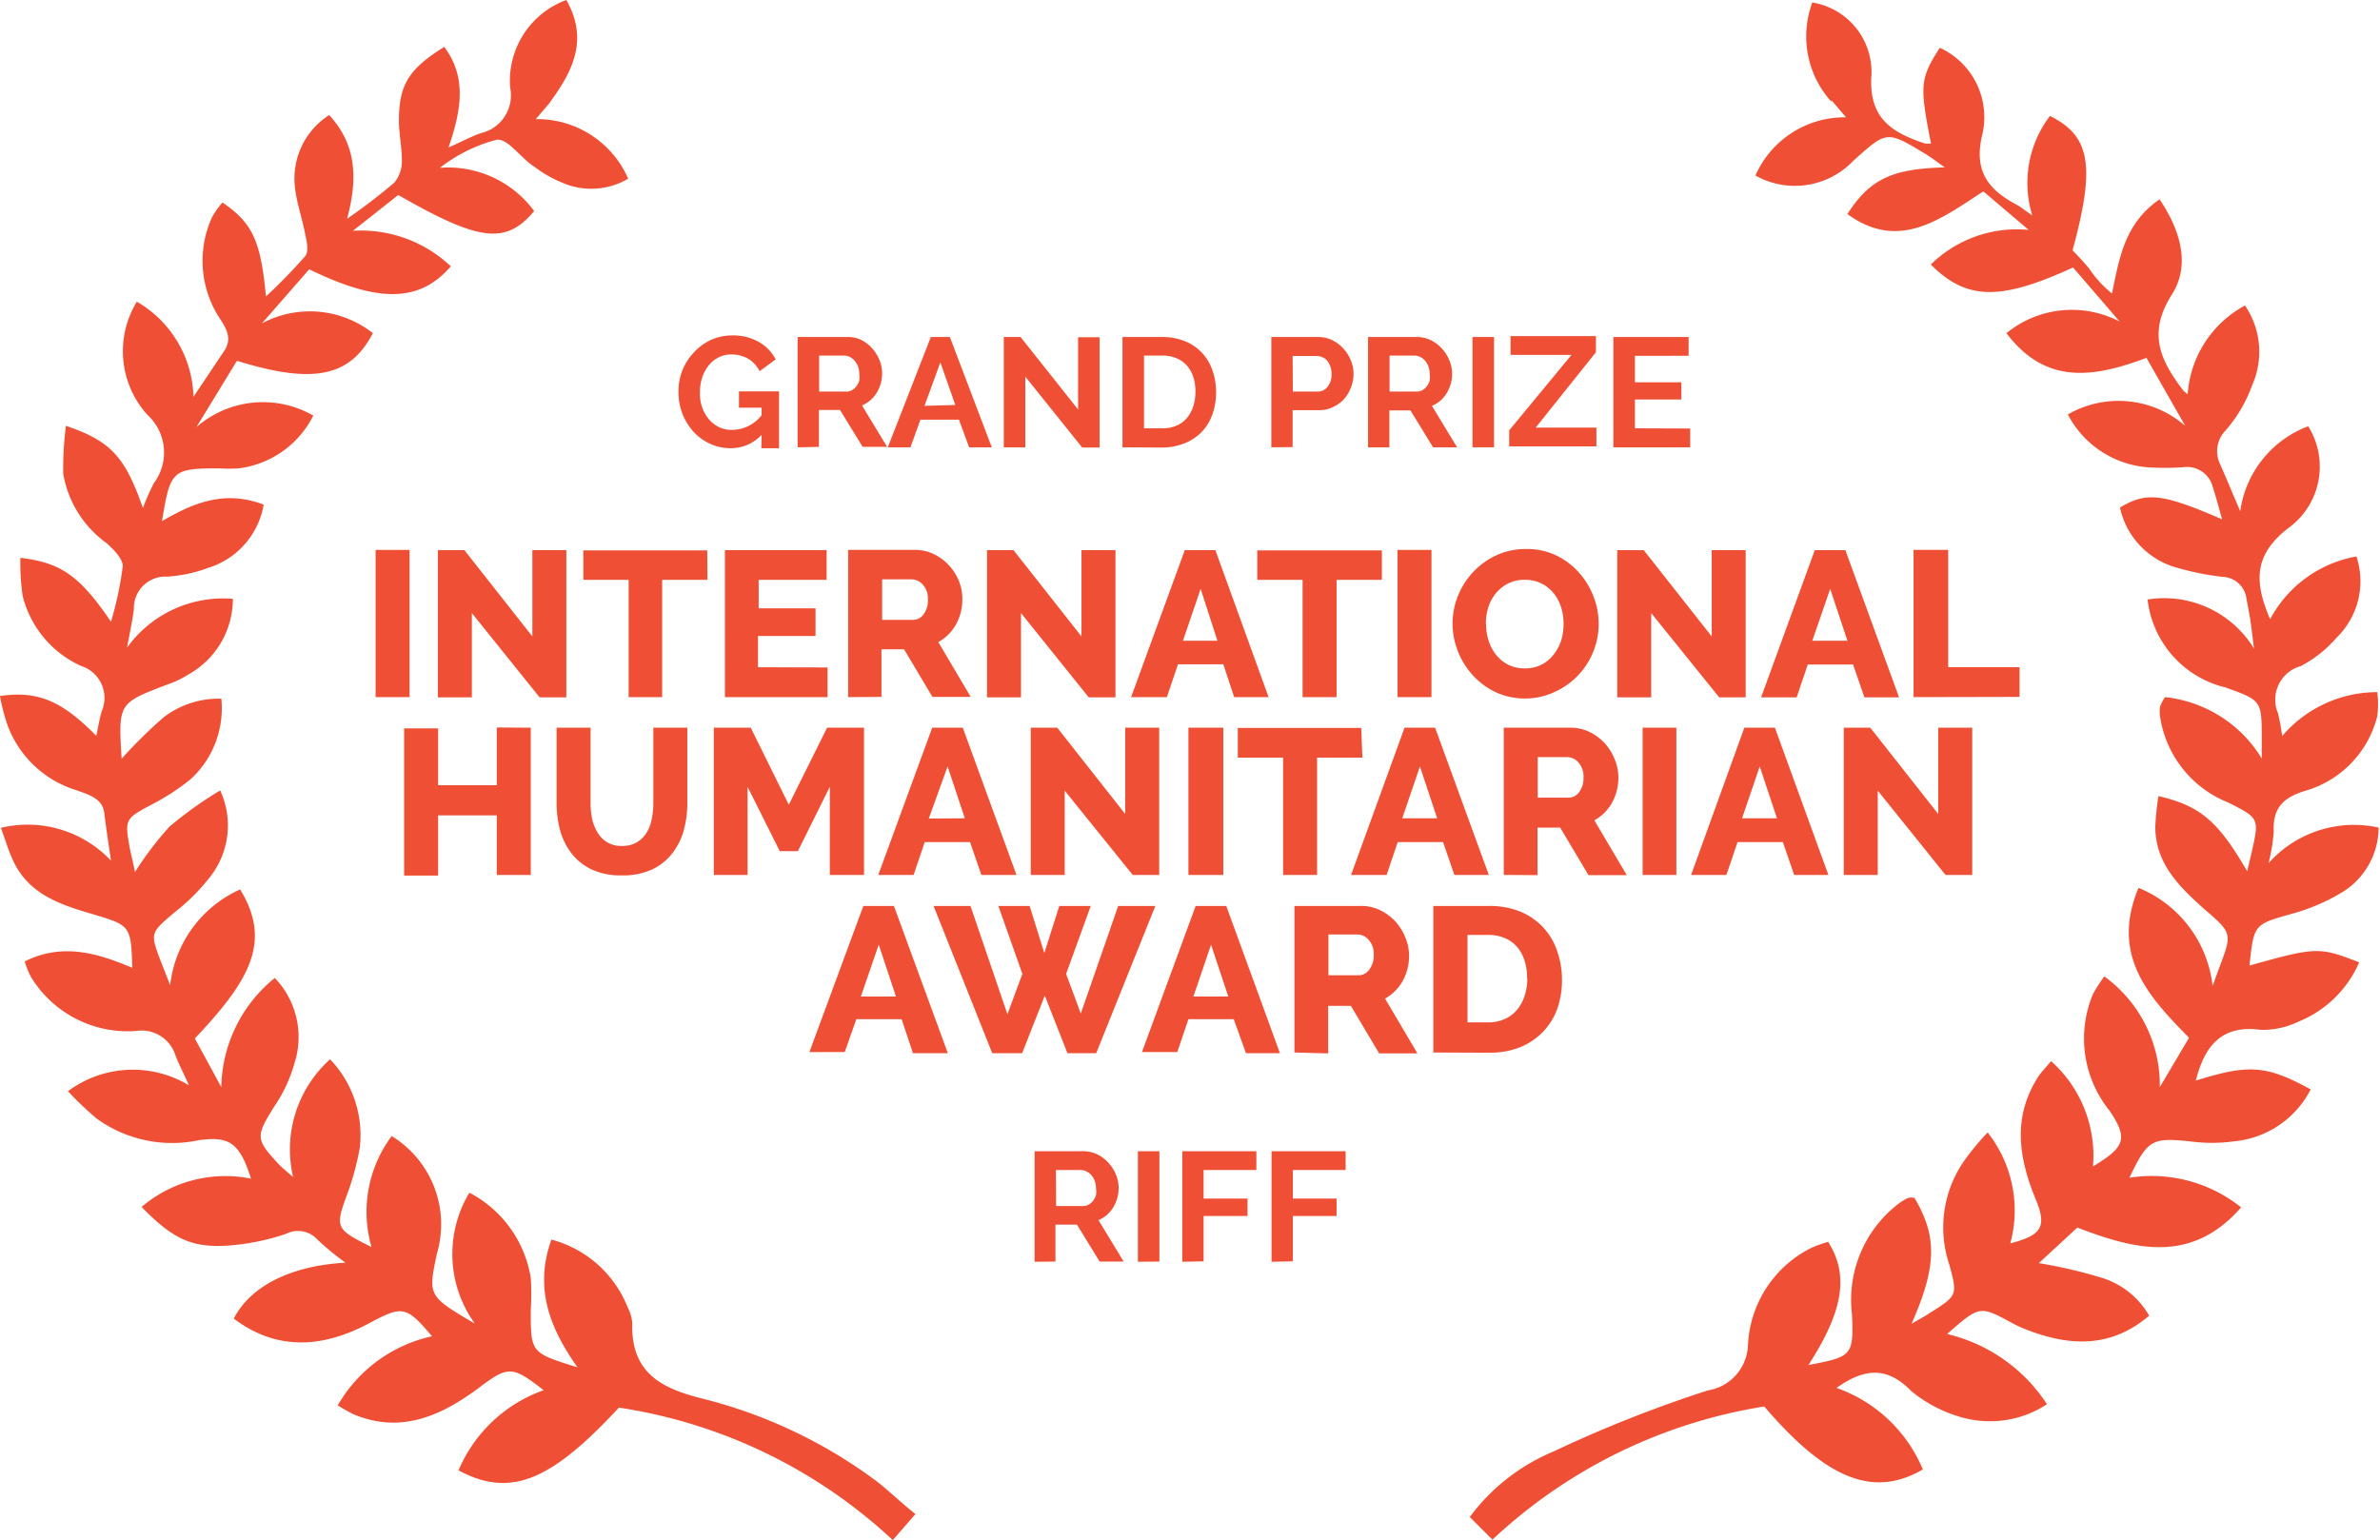 <svg xmlns="http://www.w3.org/2000/svg" viewBox="0 0 105.06 68"><defs><style>.cls-1{fill:#ef5035;}</style></defs><title>riff-laurel-red</title><g id="Layer_2" data-name="Layer 2"><g id="Layer_1-2" data-name="Layer 1"><g id="Layer_2-2" data-name="Layer 2"><g id="Layer_1-2-2" data-name="Layer 1-2"><path class="cls-1" d="M80.85,4.5A4.3,4.3,0,0,1,80,.11a3.11,3.11,0,0,1,2.61,3.23c-.13,1.91.94,2.52,2.37,3,.07,0,.17,0,.26,0-.51-2.59-.48-2.88.39-4.23A3.37,3.37,0,0,1,87.49,6c-.37,1.61.33,2.41,1.57,3.06.16.09.31.22.65.45a4.88,4.88,0,0,1,.78-4.39c1.81.89,2,2.24,1,5.93.23.25.5.52.74.82a4.94,4.94,0,0,0,1,1.09c.33-1.63.58-3.11,2.1-4.16.93,1.38,1.37,2.91.54,4.21-1.1,1.73-.48,2.94.52,4.25l.18.15a4.82,4.82,0,0,1,2.53-3.92A3.62,3.62,0,0,1,99.42,17a6.29,6.29,0,0,1-1.17,2A1.31,1.31,0,0,0,98,20.49c.27.61.52,1.22.89,2.08a4.7,4.7,0,0,1,3-3.75,3.35,3.35,0,0,1-.91,4.52c-1.5,1.18-1.47,2.37-.77,4a5.37,5.37,0,0,1,3.81-2.77,3.48,3.48,0,0,1-.89,3.6,5.34,5.34,0,0,1-1.57,1.24,1.54,1.54,0,0,0-1,2.09,9.08,9.08,0,0,1,.18,1,5.52,5.52,0,0,1,4.2-1.94,4.13,4.13,0,0,1,0,1.06,4.58,4.58,0,0,1-3.16,3.29c-1,.3-1.46.77-1.41,1.8a7.83,7.83,0,0,1-.23,1.4A5.05,5.05,0,0,1,105,36.54a3.37,3.37,0,0,1-1.7,2.91,8.67,8.67,0,0,1-2.11.89c-1.69.48-1.7.45-1.89,2.29,2.94-.82,3.08-.83,4.84-.14a4.93,4.93,0,0,1-2.66,2.61,3.64,3.64,0,0,1-1.67.37c-1.77-.24-2.5.74-2.88,2.24C99.22,47,100,47,102,48.1a4.24,4.24,0,0,1-3.36,2.29,7.23,7.23,0,0,1-2,0C95,50.23,94.8,50.31,94,52a6.31,6.31,0,0,1,4.93,1.31c-2.19,2.5-4.66,1.88-7.23.89L90,55.77a21.5,21.5,0,0,1,2.72.63,3.65,3.65,0,0,1,2.15,1.69c-1.7,1.45-3.52,1.35-5.41.62a5.67,5.67,0,0,1-.65-.3c-1.42-.77-1.42-.77-2.86.49A7.25,7.25,0,0,1,90.36,62a4.58,4.58,0,0,1-3.86.55,5.94,5.94,0,0,1-2.14-1.14c-1.07-1.09-2.06-1-3.29-.13a6.44,6.44,0,0,1,3.81,3.6c-2.18,1.27-4.25.44-7-2.78a22.75,22.75,0,0,0-12,5.88l-1-1a8.81,8.81,0,0,1,3.69-2.89,56.39,56.39,0,0,1,6.82-2.7,2.1,2.1,0,0,0,1.77-2,5.06,5.06,0,0,1,2.77-4.28,5.56,5.56,0,0,1,.77-.28c.94,1.49.65,3.08-.87,5.44,1.93-.37,2-.41,1.92-2.25a5.35,5.35,0,0,1,2-4.83,2.61,2.61,0,0,1,.48-.3.75.75,0,0,1,.28,0c1,1.69,1,3-.13,5.56.35-.21.59-.33.81-.48,1.22-.77,1.23-.78.85-2.16a5.14,5.14,0,0,1,.68-4.58A11.85,11.85,0,0,1,87.74,50a5.56,5.56,0,0,1,1,4.9c1.41-.37,1.63-.74,1.1-2-.74-1.82-1-3.61.14-5.37.13-.2.3-.36.56-.68a5.6,5.6,0,0,1,1.85,4.65c1.43-.86,1.55-1.23.74-2.45a5.07,5.07,0,0,1-.74-5.16,7.34,7.34,0,0,1,.5-.78A5.93,5.93,0,0,1,95.34,48l1.29-2.18c-1.8-1.83-3.47-3.64-2.23-6.62a5.31,5.31,0,0,1,3.27,4.33l.3-.82c.57-1.51.57-1.51-.7-2.6-1.11-1-2.12-2-2.13-3.6a12.13,12.13,0,0,1,.14-1.36c1.86.43,2.64,1.12,3.92,3.32.07-.33.14-.59.2-.86.33-1.48.33-1.49-1.05-2.18a4.86,4.86,0,0,1-3-3.8,1.63,1.63,0,0,1,0-.43,2,2,0,0,1,.22-.42,5.69,5.69,0,0,1,4.27,2.71v-.83c0-1.74,0-1.73-1.61-2.31a4.52,4.52,0,0,1-3.43-3.88,4.64,4.64,0,0,1,4.7,2.17c-.08-.6-.11-.89-.15-1.17s-.11-.65-.18-1a1.1,1.1,0,0,0-1.06-1,12.2,12.2,0,0,1-2-.4,3.53,3.53,0,0,1-2.53-2.66c1.17-.7,1.86-.63,4.51.52-.15-.53-.27-1-.41-1.42a1.17,1.17,0,0,0-1.31-.88,11.61,11.61,0,0,1-1.59,0,4.36,4.36,0,0,1-3.5-2.33,4.48,4.48,0,0,1,5.18.5l-1.71-3c-2.29.86-4.43,1.23-6.18-1.09a4.56,4.56,0,0,1,5-.51l-2.06-2.39c-3.22,1.48-4.7,1.45-6.28-.13a5.43,5.43,0,0,1,4.32-1.53l-2-1.7c-1.89,1.23-3.73,2.66-6,1,1-1.56,2-2,4.3-2.06-.36-.25-.61-.45-.9-.62-1.66-1-1.66-1-3.14.33a3.56,3.56,0,0,1-4.32.65,4.3,4.3,0,0,1,4-2.57l-.65-.76Z"/><path class="cls-1" d="M24.3,4.5l-.65.76a4.38,4.38,0,0,1,4.08,2.63,3.21,3.21,0,0,1-2.88.19,5.39,5.39,0,0,1-1.25-.71C23,7,22.43,6.11,21.93,6.17a6.85,6.85,0,0,0-2.51,1.24,4.71,4.71,0,0,1,4.16,1.91c-1.25,1.48-2.39,1.36-6-.71l-2,1.58a5.76,5.76,0,0,1,4.32,1.57c-1.37,1.59-3.18,1.63-6.25.13l-2.09,2.39a4.49,4.49,0,0,1,4.9.43c-1,1.93-2.63,2.27-6,1.22L8.67,18.86a4.46,4.46,0,0,1,5.16-.51,4.28,4.28,0,0,1-3.3,2.33,6.72,6.72,0,0,1-.86,0c-2.07,0-2.15.08-2.52,2.33,1.4-.82,2.78-1.38,4.49-.73A3.55,3.55,0,0,1,9.2,25.07a6.39,6.39,0,0,1-1.82.39A1.39,1.39,0,0,0,5.91,26.9c-.06.47-.16.94-.3,1.69a5.23,5.23,0,0,1,4.67-2.15,3.82,3.82,0,0,1-2,3.36,4.15,4.15,0,0,1-.91.43c-2.15.82-2.15.82-2,3.27a20.43,20.43,0,0,1,1.88-1.85,4,4,0,0,1,2.52-.8A4.24,4.24,0,0,1,8.42,34.4a9.93,9.93,0,0,1-1.68,1.1c-1.22.65-1.25.65-1,2,.07.33.15.65.22,1a14.66,14.66,0,0,1,1.52-2A16.79,16.79,0,0,1,9.72,34.9a3.68,3.68,0,0,1-.48,3.86,9,9,0,0,1-1.53,1.52c-1.07.91-1.09.9-.62,2.14.11.3.24.6.42,1.08a5.29,5.29,0,0,1,3.09-4.23c1.4,2.29.45,4-2,6.58L9.77,48a6.33,6.33,0,0,1,2.36-4.82A3.76,3.76,0,0,1,13,46.94a6.45,6.45,0,0,1-.91,1.94c-.81,1.31-.82,1.42.26,2.57.13.13.28.25.59.52a5.35,5.35,0,0,1,1.63-5.2,4.84,4.84,0,0,1,1.31,3.92,11.83,11.83,0,0,1-.57,2.08c-.52,1.43-.5,1.5,1.09,2.29a5.59,5.59,0,0,1,.89-4.9,4.57,4.57,0,0,1,2,5.18c-.4,1.88-.4,1.88,1.67,3.1a5.25,5.25,0,0,1-.24-5.78,5.17,5.17,0,0,1,2.71,3.76,12,12,0,0,1,0,1.44c0,1.87,0,1.87,2.06,2.51-1.24-1.76-1.91-3.5-1.15-5.64a5,5,0,0,1,3.37,3,1.75,1.75,0,0,1,.2.69c-.06,2.13,1.19,2.86,3.09,3.33a21.66,21.66,0,0,1,7.52,3.52c.61.44,1.16,1,1.89,1.58L39.41,68a22.66,22.66,0,0,0-12.09-5.85c-3,3.24-4.79,4-7.08,2.77A6.4,6.4,0,0,1,24,61.38c-1.44-1.11-1.56-1.09-3,0-1.63,1.18-3.35,1.91-5.38,1.07a7.31,7.31,0,0,1-.71-.4A6.36,6.36,0,0,1,19.07,59c-1.13-1.34-1.31-1.35-2.69-.62-2,1.09-4.07,1.34-6.06-.16.75-1.47,2.58-2.34,4.93-2.47a12.36,12.36,0,0,1-1.22-1,1.16,1.16,0,0,0-1.41-.27A10.31,10.31,0,0,1,10,55c-1.58.09-2.4-.33-3.75-1.71a5.7,5.7,0,0,1,4.83-1.25c-.5-1.58-.95-1.88-2.29-1.7a5.68,5.68,0,0,1-4.52-.95A14.29,14.29,0,0,1,3,48.18a4.79,4.79,0,0,1,5.34-.26c-.26-.59-.45-.94-.59-1.31A1.57,1.57,0,0,0,6,45.52a5,5,0,0,1-4.63-2.38,3.85,3.85,0,0,1-.28-.69c1.68-.84,3.22-.36,4.75.28-.06-1.87-.07-1.87-1.79-2.38C2.66,39.94,1.27,39.49.58,38c-.2-.42-.33-.87-.54-1.45A5.06,5.06,0,0,1,4.9,38c-.12-.82-.22-1.47-.3-2.12s-.74-.81-1.26-1a4.71,4.71,0,0,1-3-2.84A8.21,8.21,0,0,1,0,30.73c1.67-.24,2.73.21,4.25,1.76.09-.41.14-.75.24-1.09a1.48,1.48,0,0,0-.92-2A4.62,4.62,0,0,1,1,26.31a10.08,10.08,0,0,1-.1-1.68c1.78.21,2.61.78,4,2.82A15.51,15.51,0,0,0,5.42,25c0-.33-.39-.72-.69-1a4.76,4.76,0,0,1-1.94-3.09,14.9,14.9,0,0,1,.12-2.11c2,.68,2.61,1.38,3.4,3.63a9.18,9.18,0,0,1,.49-1.11,2.25,2.25,0,0,0-.29-3,4.19,4.19,0,0,1-.47-5,5,5,0,0,1,2.5,4.2L9.9,15.49c.41-.62,0-1.11-.3-1.59a4.65,4.65,0,0,1-.25-4.29,3.85,3.85,0,0,1,.47-.67c1.31.9,1.69,1.66,1.92,4.15a24.4,24.4,0,0,0,1.74-1.79c.15-.19.07-.61,0-.92-.13-.71-.38-1.4-.46-2.1a3.33,3.33,0,0,1,1.51-3.2c1.14,1.24,1.31,2.67.79,4.58a25.78,25.78,0,0,0,2.09-1.6,1.5,1.5,0,0,0,.33-1c0-.57-.13-1.14-.13-1.72,0-1.6.43-2.29,2-3.27,1,1.34.76,2.77.19,4.44.62-.27,1-.49,1.46-.64a1.71,1.71,0,0,0,1.26-2A3.8,3.8,0,0,1,25,0c1,1.76.27,3.16-.72,4.51Z"/><path class="cls-1" d="M16.58,30.78v-6.5h1.5v6.5Z"/><path class="cls-1" d="M20.83,27.07v3.72h-1.5v-6.5H20.5l3,3.81V24.29H25v6.5H23.82Z"/><path class="cls-1" d="M31.23,25.6h-2v5.18H27.75V25.6h-2V24.3h5.47Z"/><path class="cls-1" d="M36.53,29.47v1.31H32V24.29h4.49v1.31h-3v1.26H36v1.22H33.46v1.38Z"/><path class="cls-1" d="M37.44,30.78v-6.5h2.94a1.89,1.89,0,0,1,.85.19,2.25,2.25,0,0,1,.67.5,2.36,2.36,0,0,1,.44.71,2.1,2.1,0,0,1,.14.78,2.26,2.26,0,0,1-.28,1.11,2,2,0,0,1-.78.78l1.43,2.42H41.16l-1.25-2.1h-1v2.1Zm1.5-3.41h1.37a.56.56,0,0,0,.46-.25,1,1,0,0,0,.19-.65.91.91,0,0,0-.22-.65.65.65,0,0,0-.48-.24H38.94Z"/><path class="cls-1" d="M45.07,27.07v3.72h-1.5v-6.5h1.17l3,3.81V24.29h1.5v6.5H48.06Z"/><path class="cls-1" d="M52.3,24.29h1.35L56,30.78H54.48L54,29.33H52l-.49,1.45H49.93Zm1.44,4L53,26l-.78,2.29Z"/><path class="cls-1" d="M61,25.6H59v5.18H57.5V25.6h-2V24.3H61Z"/><path class="cls-1" d="M61.69,30.78v-6.5h1.5v6.5Z"/><path class="cls-1" d="M67.29,30.84A3,3,0,0,1,66,30.55a3.25,3.25,0,0,1-1-.75,3.4,3.4,0,0,1-.65-1.06,3.33,3.33,0,0,1-.23-1.23,3.34,3.34,0,0,1,1.95-3,3.11,3.11,0,0,1,1.31-.27,3,3,0,0,1,1.31.28,3.21,3.21,0,0,1,1,.75,3.39,3.39,0,0,1,.65,1.06,3.35,3.35,0,0,1,.23,1.21,3.25,3.25,0,0,1-.24,1.24,3.29,3.29,0,0,1-1.7,1.77A3.06,3.06,0,0,1,67.29,30.84Zm-1.69-3.29a2.42,2.42,0,0,0,.11.73,1.94,1.94,0,0,0,.33.63,1.6,1.6,0,0,0,.54.44,1.58,1.58,0,0,0,.73.16,1.55,1.55,0,0,0,.75-.17,1.63,1.63,0,0,0,.53-.45,2,2,0,0,0,.33-.63,2.5,2.5,0,0,0,.1-.72,2.45,2.45,0,0,0-.11-.73,1.85,1.85,0,0,0-.33-.62,1.63,1.63,0,0,0-.54-.43,1.59,1.59,0,0,0-.73-.16,1.56,1.56,0,0,0-.75.17,1.67,1.67,0,0,0-.54.44,1.88,1.88,0,0,0-.33.63A2.49,2.49,0,0,0,65.59,27.54Z"/><path class="cls-1" d="M72.89,27.07v3.72h-1.5v-6.5h1.17l3,3.81V24.29h1.5v6.5H75.89Z"/><path class="cls-1" d="M80.11,24.29h1.35l2.37,6.5H82.3l-.5-1.45h-2l-.49,1.45H77.74Zm1.44,4L80.79,26,80,28.29Z"/><path class="cls-1" d="M84.47,30.78v-6.5H86v5.18h3.15v1.31Z"/><path class="cls-1" d="M23.43,32.13v6.5h-1.5V36H19.34v2.66h-1.5v-6.5h1.5v2.51h2.59V32.12Z"/><path class="cls-1" d="M27.46,37.35a1.24,1.24,0,0,0,.65-.16,1.27,1.27,0,0,0,.43-.42,1.82,1.82,0,0,0,.23-.61,3.54,3.54,0,0,0,.07-.7V32.13h1.5v3.32a4.54,4.54,0,0,1-.17,1.26,2.91,2.91,0,0,1-.52,1,2.44,2.44,0,0,1-.89.69,3.06,3.06,0,0,1-1.31.25,3,3,0,0,1-1.33-.26,2.46,2.46,0,0,1-.89-.71,2.94,2.94,0,0,1-.5-1,4.62,4.62,0,0,1-.16-1.23V32.13h1.5v3.32a3.34,3.34,0,0,0,.07.71,1.89,1.89,0,0,0,.24.6A1.18,1.18,0,0,0,27.46,37.35Z"/><path class="cls-1" d="M36.63,38.63V34.74l-1.41,2.84h-.8L33,34.74v3.89H31.51v-6.5h1.63l1.68,3.4,1.69-3.4h1.63v6.5Z"/><path class="cls-1" d="M41.15,32.13h1.35l2.37,6.5H43.32l-.5-1.45h-2l-.49,1.45H38.77Zm1.44,4-.76-2.29L41,36.14Z"/><path class="cls-1" d="M47,34.91v3.72h-1.5v-6.5h1.17l3,3.81V32.13h1.5v6.5H50Z"/><path class="cls-1" d="M52.46,38.63v-6.5H54v6.5Z"/><path class="cls-1" d="M60.14,33.45h-2v5.18h-1.5V33.45h-2V32.14h5.45Z"/><path class="cls-1" d="M62,32.13h1.35l2.37,6.5H64.2l-.5-1.45h-2l-.49,1.45H59.64Zm1.44,4-.76-2.29-.78,2.29Z"/><path class="cls-1" d="M66.38,38.63v-6.5h2.94a1.89,1.89,0,0,1,.85.19,2.26,2.26,0,0,1,.67.5,2.36,2.36,0,0,1,.44.71,2.1,2.1,0,0,1,.16.8,2.29,2.29,0,0,1-.07.58,2.26,2.26,0,0,1-.21.53,2,2,0,0,1-.78.78l1.43,2.42H70.12l-1.25-2.1h-1v2.1Zm1.5-3.41h1.37a.57.57,0,0,0,.46-.25,1,1,0,0,0,.19-.65.91.91,0,0,0-.22-.65.65.65,0,0,0-.48-.24H67.88Z"/><path class="cls-1" d="M72.51,38.63v-6.5H74v6.5Z"/><path class="cls-1" d="M77,32.13h1.35l2.36,6.5H79.2l-.5-1.45h-2l-.49,1.45H74.65Zm1.44,4-.76-2.29-.78,2.29Z"/><path class="cls-1" d="M82.89,34.91v3.72h-1.5v-6.5h1.17l3,3.81V32.13h1.5v6.5H85.88Z"/><path class="cls-1" d="M38.11,40h1.35l2.38,6.5H40.3L39.8,45h-2l-.51,1.45H35.73Zm1.44,4-.76-2.29L38,44Z"/><path class="cls-1" d="M44.07,40h1.38l.65,2.08L46.76,40h1.39l-1.09,3,.65,1.75L49.36,40H51l-2.61,6.5H47.12l-1-2.54-1,2.54H43.8L41.21,40h1.63l1.63,4.78L45.13,43Z"/><path class="cls-1" d="M52.78,40h1.35l2.37,6.5H55L54.46,45h-2l-.49,1.45H50.41Zm1.44,4-.76-2.29L52.68,44Z"/><path class="cls-1" d="M57.14,46.47V40h2.94a1.88,1.88,0,0,1,.85.19,2.26,2.26,0,0,1,.67.5,2.36,2.36,0,0,1,.44.71,2.1,2.1,0,0,1,.16.8,2.27,2.27,0,0,1-.28,1.11,2,2,0,0,1-.78.78l1.43,2.42H60.88l-1.25-2.1h-1v2.1Zm1.5-3.41H60a.57.57,0,0,0,.45-.26,1,1,0,0,0,.19-.65.91.91,0,0,0-.22-.65.65.65,0,0,0-.48-.24H58.64Z"/><path class="cls-1" d="M63.27,46.47V40H65.7a3.6,3.6,0,0,1,1.41.25A2.84,2.84,0,0,1,68.74,42a3.79,3.79,0,0,1,.21,1.26,3.73,3.73,0,0,1-.23,1.34,2.88,2.88,0,0,1-.65,1,2.94,2.94,0,0,1-1,.65,3.64,3.64,0,0,1-1.33.23Zm4.14-3.27a2.51,2.51,0,0,0-.11-.78,1.75,1.75,0,0,0-.33-.61,1.45,1.45,0,0,0-.54-.39,1.82,1.82,0,0,0-.72-.14h-.93v3.86h.92a1.74,1.74,0,0,0,.73-.15,1.48,1.48,0,0,0,.54-.41,1.85,1.85,0,0,0,.33-.61,2.48,2.48,0,0,0,.12-.76Z"/><path class="cls-1" d="M33.62,19.2a1.86,1.86,0,0,1-1.36.59,2.15,2.15,0,0,1-.9-.19,2.29,2.29,0,0,1-.74-.53,2.53,2.53,0,0,1-.49-.79,2.63,2.63,0,0,1-.18-1,2.47,2.47,0,0,1,.68-1.72,2.4,2.4,0,0,1,.75-.55,2.26,2.26,0,0,1,.94-.2,2.29,2.29,0,0,1,1.18.29,1.87,1.87,0,0,1,.74.77l-.71.52a1.31,1.31,0,0,0-.52-.56,1.43,1.43,0,0,0-.72-.18,1.24,1.24,0,0,0-.57.13,1.31,1.31,0,0,0-.44.36,1.69,1.69,0,0,0-.28.52,1.94,1.94,0,0,0-.1.62A1.85,1.85,0,0,0,31,18a1.63,1.63,0,0,0,.3.52,1.42,1.42,0,0,0,.46.35,1.31,1.31,0,0,0,.58.11,1.66,1.66,0,0,0,1.28-.65V18h-1v-.72h1.77v2.51h-.78Z"/><path class="cls-1" d="M35.21,19.75V14.88h2.15A1.39,1.39,0,0,1,38,15a1.61,1.61,0,0,1,.49.37,1.76,1.76,0,0,1,.33.52,1.58,1.58,0,0,1,.12.59,1.63,1.63,0,0,1-.24.86,1.36,1.36,0,0,1-.65.56l1.11,1.83H38.08l-1-1.63h-.93v1.63Zm.95-2.46h1.19a.5.5,0,0,0,.25-.06.62.62,0,0,0,.2-.17.84.84,0,0,0,.13-.25,1,1,0,0,0,0-.31.88.88,0,0,0-.06-.33.82.82,0,0,0-.15-.25.67.67,0,0,0-.21-.16.55.55,0,0,0-.25-.06H36.16Z"/><path class="cls-1" d="M41.09,14.88h.84l1.85,4.87h-1l-.45-1.22h-1.7l-.44,1.22h-1Zm1.08,3L41.51,16l-.7,1.92Z"/><path class="cls-1" d="M45.26,16.63v3.12h-.95V14.88h.74l2.54,3.2V14.89h.95v4.87h-.77Z"/><path class="cls-1" d="M49.55,19.75V14.88h1.77a2.64,2.64,0,0,1,1,.19,2.1,2.1,0,0,1,1.21,1.31,2.91,2.91,0,0,1,.15.94,2.85,2.85,0,0,1-.17,1,2.15,2.15,0,0,1-.48.77,2.18,2.18,0,0,1-.76.49,2.68,2.68,0,0,1-1,.18Zm3.22-2.44a2.08,2.08,0,0,0-.09-.65,1.44,1.44,0,0,0-.28-.51,1.26,1.26,0,0,0-.46-.33,1.54,1.54,0,0,0-.61-.12H50.5v3.21h.82a1.48,1.48,0,0,0,.62-.12,1.27,1.27,0,0,0,.45-.33,1.52,1.52,0,0,0,.28-.51A2.06,2.06,0,0,0,52.77,17.31Z"/><path class="cls-1" d="M56.12,19.75V14.88h2.07a1.39,1.39,0,0,1,.62.14,1.61,1.61,0,0,1,.49.37,1.75,1.75,0,0,1,.33.52,1.57,1.57,0,0,1,.12.59,1.69,1.69,0,0,1-.11.6,1.67,1.67,0,0,1-.31.52,1.52,1.52,0,0,1-.48.35,1.39,1.39,0,0,1-.62.14H57.06v1.63Zm.95-2.46h1.1a.54.54,0,0,0,.43-.21.88.88,0,0,0,.18-.58,1,1,0,0,0-.06-.33.81.81,0,0,0-.14-.25.57.57,0,0,0-.21-.15.61.61,0,0,0-.25-.05H57.06Z"/><path class="cls-1" d="M60.39,19.75V14.88h2.15a1.39,1.39,0,0,1,.62.14,1.61,1.61,0,0,1,.49.37,1.76,1.76,0,0,1,.33.52,1.58,1.58,0,0,1,.12.59,1.63,1.63,0,0,1-.24.86,1.36,1.36,0,0,1-.65.56l1.11,1.83H63.26l-1-1.63h-.93v1.63Zm.95-2.46h1.19a.5.5,0,0,0,.25-.06.62.62,0,0,0,.2-.17.84.84,0,0,0,.13-.25,1,1,0,0,0,0-.31.88.88,0,0,0-.06-.33.82.82,0,0,0-.15-.25.67.67,0,0,0-.21-.16.55.55,0,0,0-.25-.06H61.34Z"/><path class="cls-1" d="M65,19.75V14.88h.95v4.87Z"/><path class="cls-1" d="M66.62,19l2.75-3.33H66.68v-.83h3.77v.71l-2.66,3.33h2.68v.83H66.62Z"/><path class="cls-1" d="M74.61,18.92v.83H71.22V14.88h3.32v.83H72.17v1.17h2.05v.76H72.17v1.27Z"/><path class="cls-1" d="M45.67,55.71V50.83h2.15a1.39,1.39,0,0,1,.62.14,1.61,1.61,0,0,1,.49.37,1.76,1.76,0,0,1,.33.52,1.58,1.58,0,0,1,.12.59,1.63,1.63,0,0,1-.24.86,1.36,1.36,0,0,1-.65.56l1.11,1.83H48.54l-1-1.63h-.95v1.63Zm.95-2.46H47.8a.5.5,0,0,0,.25-.06.62.62,0,0,0,.2-.17.84.84,0,0,0,.13-.25,1,1,0,0,0,0-.31.88.88,0,0,0-.06-.33.82.82,0,0,0-.15-.25.67.67,0,0,0-.21-.16.55.55,0,0,0-.25-.06H46.61Z"/><path class="cls-1" d="M50.23,55.71V50.83h.95v4.87Z"/><path class="cls-1" d="M52.19,55.71V50.83h3.27v.83H53.13v1.26h1.94v.77H53.13v2Z"/><path class="cls-1" d="M56.13,55.71V50.83H59.4v.83H57.07v1.26H59v.77H57.07v2Z"/></g></g></g></g></svg>